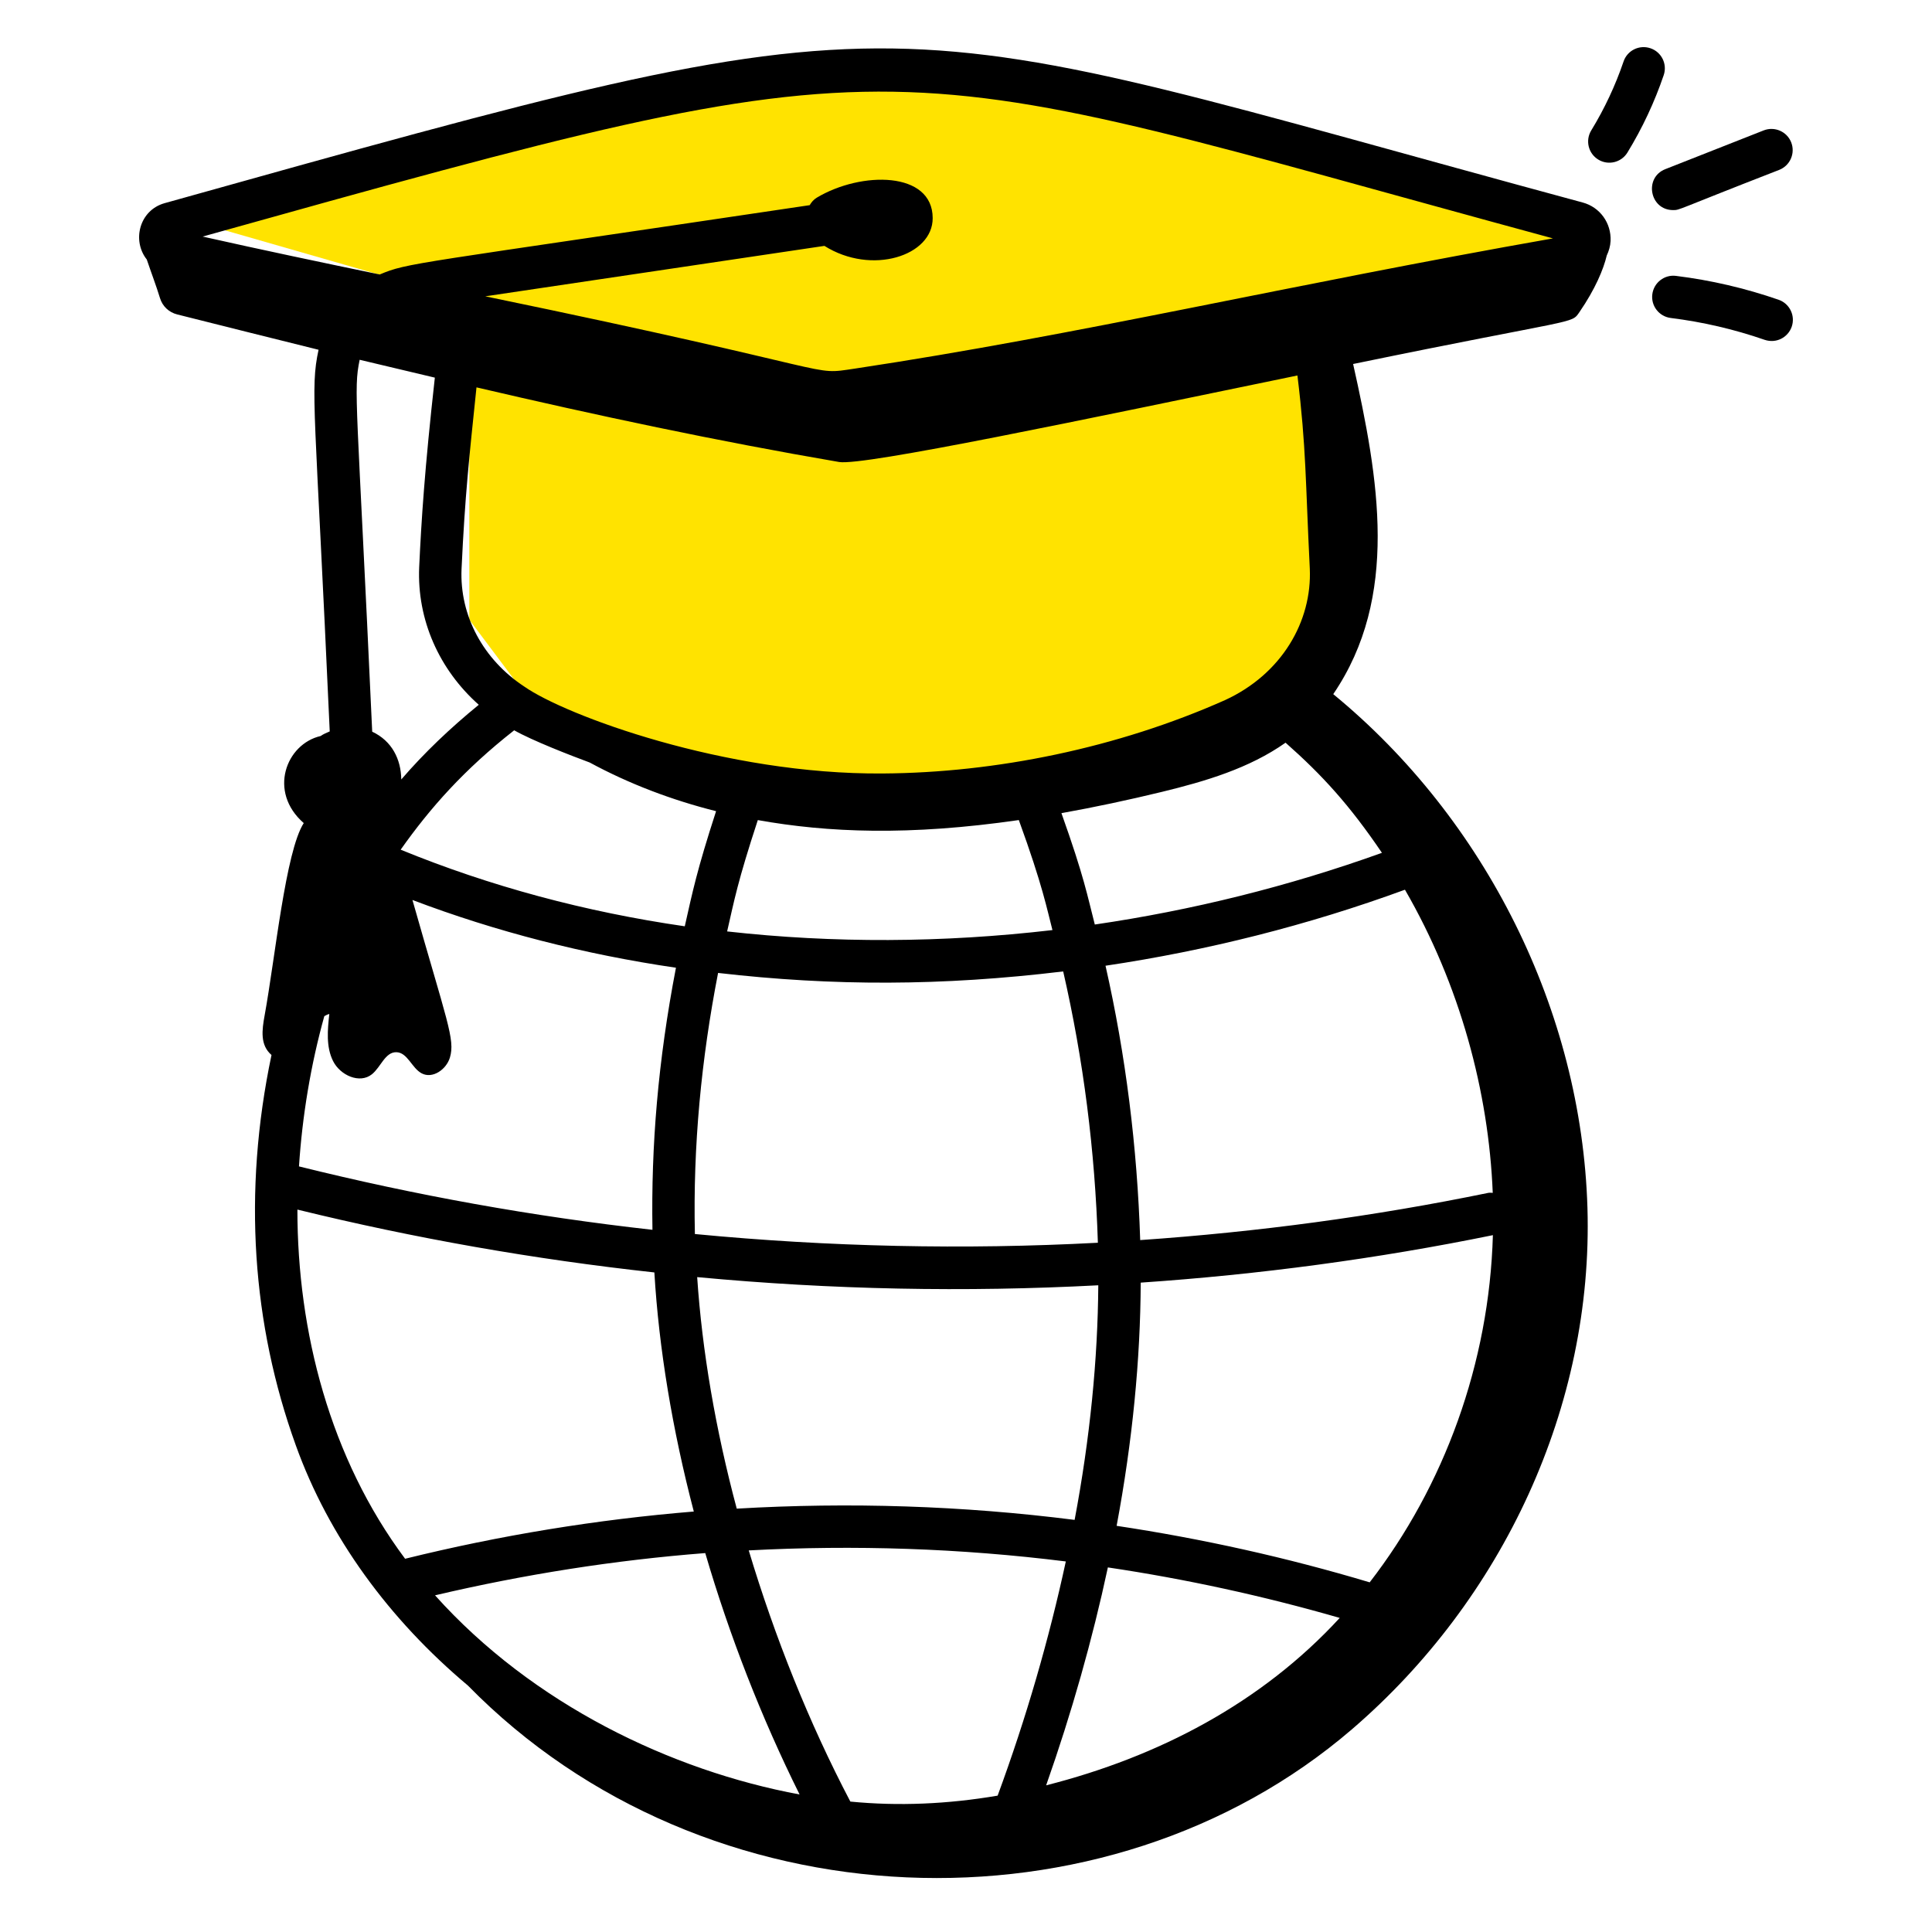 <svg width="212" height="212" viewBox="0 0 212 212" fill="none" xmlns="http://www.w3.org/2000/svg">
<path d="M98.343 6.932C73.669 12.32 23.472 23.267 20.068 23.948L94.088 45.218L172.363 29.053V23.948L98.343 6.932Z" fill="#FFE300"/>
<path d="M51.5 68V40L92.5 46L144.5 40L147.5 64L144.5 73L117.5 88H92.5L60.5 80L51.5 68Z" fill="#FFE300"/>
<path d="M51.346 184.958C77.344 211.489 121.374 212.962 148.374 189.736C164.899 175.521 174.846 154.319 174.192 132.531C173.543 110.927 163.003 89.883 146.299 76.169C153.571 65.482 151.303 52.572 148.479 39.942C173.342 34.818 172.377 35.608 173.317 34.241C175.039 31.737 175.956 29.546 176.31 28.037C176.539 27.546 176.703 27.018 176.73 26.444C176.818 24.468 175.56 22.731 173.672 22.222C94.435 0.789 102.887 -1.437 18.068 22.292C15.293 23.067 14.461 26.393 16.105 28.474C16.573 29.866 17.153 31.387 17.56 32.722C17.83 33.61 18.542 34.277 19.442 34.502C24.614 35.799 29.785 37.104 34.956 38.38C34.008 42.769 34.588 44.755 36.181 80.259C35.839 80.41 35.485 80.545 35.185 80.763C31.391 81.633 29.386 86.883 33.33 90.317C31.337 93.419 30.193 105.098 29.042 111.397C28.741 113.046 28.524 114.67 29.792 115.766C26.616 130.859 27.683 145.344 32.449 158.567C36.071 168.667 42.719 177.716 51.346 184.958ZM52.285 42.506C65.459 45.582 78.671 48.4 92.076 50.695C94.74 51.145 118.818 46.066 142.368 41.202C143.343 49.225 143.24 52.674 143.725 62.406C143.979 68.172 140.657 73.962 134.422 76.824C122.619 82.077 109.297 84.793 96.883 84.875C79.498 85.014 62.01 78.47 57.56 75.357C53.015 72.382 50.43 67.551 50.645 62.449C51.029 54.283 51.474 50.326 52.285 42.506ZM56.421 80.136C58.401 81.26 62.577 82.883 64.706 83.67C69.056 86.025 73.736 87.796 78.576 89.011C76.453 95.551 75.986 97.902 75.141 101.643C64.226 100.064 53.733 97.24 43.965 93.236C47.219 88.635 50.91 84.463 56.421 80.136ZM83.155 89.989C90.84 91.362 99.739 91.73 111.797 89.986C114.428 97.206 114.908 99.854 115.486 102.058C103.462 103.462 91.434 103.513 79.789 102.206C80.581 98.761 80.922 96.798 83.155 89.989ZM116.472 89.228C120.17 88.564 123.849 87.78 127.492 86.894C132.255 85.737 137.08 84.311 141.065 81.496C145.071 85.036 148.088 88.333 151.641 93.582C141.377 97.271 130.786 99.893 120.134 101.449C119.315 98.279 118.986 96.282 116.472 89.228ZM154.167 97.629C160.216 108.089 163.354 119.805 163.8 130.892C163.64 130.89 163.483 130.859 163.321 130.892C150.763 133.478 137.985 135.187 125.115 136.076C124.786 125.866 123.531 115.783 121.309 105.971C132.429 104.315 143.48 101.544 154.167 97.629ZM163.816 135.535C163.419 149.583 158.468 163.076 150.296 173.632C141.168 170.897 131.887 168.839 122.528 167.431C124.267 158.153 125.137 149.164 125.172 140.744C138.189 139.856 151.111 138.129 163.816 135.535ZM147.009 177.535C138.413 186.883 127.1 192.78 114.794 195.906C117.604 187.929 119.873 179.9 121.568 171.994C130.136 173.271 138.633 175.12 147.009 177.535ZM47.716 41.438C46.593 51.509 46.24 57.054 45.997 62.239C45.752 68.008 48.181 73.466 52.536 77.337C49.414 79.884 46.547 82.61 44.033 85.53C44 83.316 43.014 81.306 40.842 80.288C39.175 43.797 38.762 42.875 39.466 39.479C42.216 40.14 44.967 40.792 47.716 41.438ZM35.587 111.504C35.764 111.412 35.932 111.306 36.136 111.268C35.942 113.011 35.767 114.872 36.549 116.433C37.331 117.995 39.47 118.961 40.816 117.877C41.785 117.098 42.261 115.433 43.493 115.46C44.719 115.486 45.179 117.198 46.268 117.778C47.459 118.412 48.971 117.364 49.368 116.051C49.968 114.066 49.032 112.058 45.258 98.756C54.404 102.226 64.117 104.717 74.173 106.19C72.197 116.459 71.441 125.743 71.594 134.948C58.547 133.491 45.579 131.164 32.807 127.99C33.174 122.449 34.086 116.897 35.587 111.504ZM78.796 106.761C91.433 108.216 103.323 108.205 116.665 106.596C118.888 116.288 120.156 126.259 120.471 136.367C105.774 137.149 90.977 136.822 76.251 135.411C76.033 125.746 76.959 116.189 78.796 106.761ZM120.516 141.036C120.461 149.153 119.608 157.822 117.919 166.778C105.622 165.218 93.212 164.82 80.844 165.545C78.52 156.857 77.043 148.239 76.502 140.139C91.328 141.526 105.875 141.806 120.516 141.036ZM116.953 171.339C115.117 179.829 112.625 188.478 109.471 197.037C104.002 197.97 98.567 198.205 93.309 197.688C88.759 189.017 85.008 179.607 82.16 170.128C93.768 169.508 105.412 169.899 116.953 171.339ZM87.739 196.909C73.633 194.287 58.438 186.998 47.737 175.056C57.523 172.757 67.433 171.196 77.388 170.421C80.046 179.493 83.551 188.483 87.739 196.909ZM170.403 26.159C141.408 31.263 118.436 36.735 93.853 40.44C88.582 41.223 93.745 40.876 53.249 32.516L90.464 26.981C95.637 30.244 102.371 28.082 102.344 23.922C102.33 18.781 94.524 18.762 89.623 21.692C89.28 21.898 89.038 22.192 88.848 22.513C44.726 29.086 44.818 28.805 41.67 30.118C35.291 28.796 28.829 27.441 22.237 25.959C101.906 3.683 95.316 5.785 170.403 26.159ZM32.634 132.729C45.535 135.891 58.632 138.187 71.804 139.626C72.301 147.979 73.783 156.88 76.131 165.861C65.487 166.736 54.894 168.466 44.452 171.044C36.211 160 32.633 146.121 32.634 132.729Z" fill="black"/>
<path d="M181.106 5.296C179.885 4.88 178.563 5.532 178.154 6.75C177.26 9.38 176.066 11.926 174.609 14.31C173.939 15.407 174.282 16.841 175.379 17.51C176.457 18.175 177.898 17.848 178.578 16.741C180.218 14.059 181.557 11.201 182.56 8.247C182.975 7.029 182.324 5.708 181.106 5.296Z" fill="black"/>
<path d="M183.59 23.053C184.377 23.053 183.807 23.079 195.236 18.641C196.432 18.168 197.02 16.82 196.551 15.623C196.078 14.423 194.72 13.844 193.533 14.308L182.736 18.562C180.368 19.494 181.026 23.053 183.59 23.053Z" fill="black"/>
<path d="M195.169 32.892C191.524 31.628 187.736 30.746 183.903 30.273C182.639 30.11 181.466 31.019 181.309 32.298C181.151 33.573 182.057 34.734 183.333 34.892C186.839 35.328 190.309 36.134 193.642 37.291C194.921 37.718 196.196 37.023 196.605 35.855C197.027 34.64 196.381 33.313 195.169 32.892Z" fill="black"/>
</svg>
